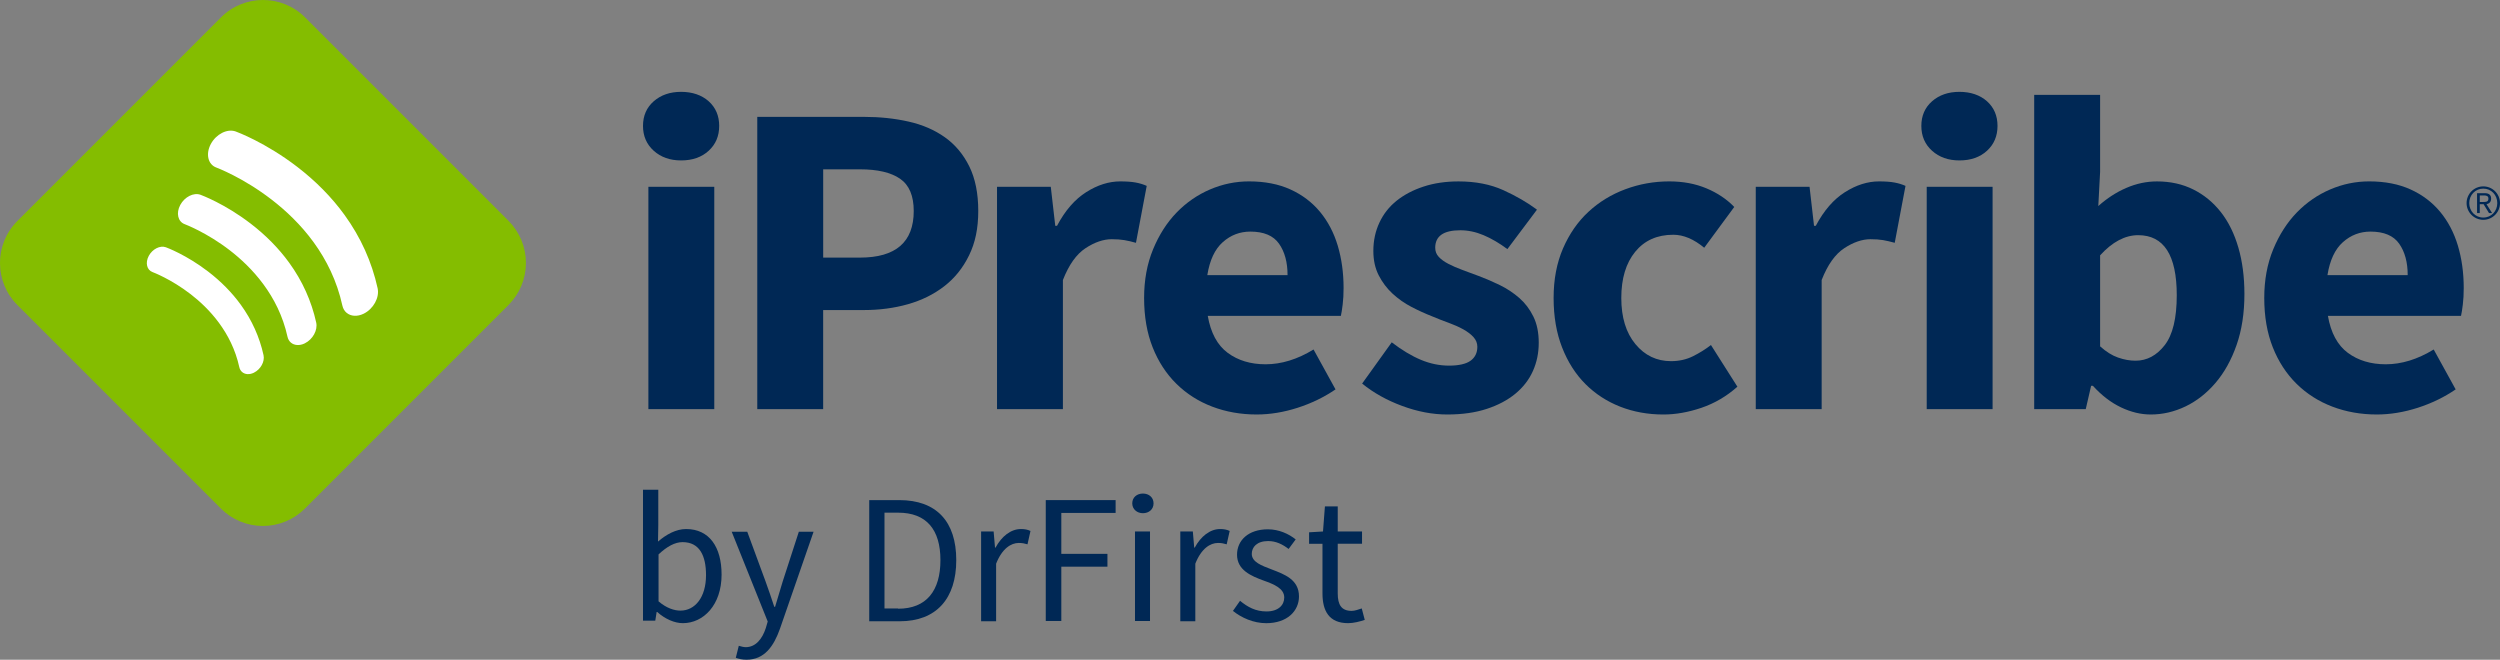 <?xml version="1.0" encoding="UTF-8"?><svg id="Layer_1" xmlns="http://www.w3.org/2000/svg" viewBox="0 0 1368.86 361.24"><rect x="0" y="0" width="1368.86" height="361.24" fill="#808080" stroke="none"/><defs><style>.cls-1{fill:#84bd00;}.cls-2{fill:#002855;}.cls-3{fill:#fff;}</style></defs><path class="cls-2" d="M352.22,268.15h8.22v19.57l-.15,8.82c4.48-3.88,9.86-6.87,15.39-6.87,12.7,0,19.42,9.86,19.42,24.95,0,16.73-10.01,26.59-21.22,26.59-4.48,0-9.71-2.24-14.04-6.13h-.3l-.75,4.78h-6.72v-71.72h.15ZM372.54,334.34c8.07,0,14.04-7.32,14.04-19.42,0-10.76-3.59-18.08-12.85-18.08-4.18,0-8.52,2.39-13.15,6.72v25.7c4.33,3.74,8.67,5.08,11.95,5.08Z"/><path class="cls-2" d="M408.25,354.36c5.53,0,9.11-4.48,11.06-10.46l1.05-3.59-19.72-49.16h8.52l10.01,27.19c1.49,4.18,3.29,9.26,4.78,13.9h.45c1.34-4.48,2.84-9.56,4.18-13.9l8.82-27.19h8.07l-18.38,53.04c-3.44,9.71-8.52,17.03-18.38,17.03-2.24,0-4.18-.45-5.83-1.05l1.64-6.57c1.05.3,2.54.75,3.74.75Z"/><path class="cls-2" d="M475.93,273.83h16.44c20.47,0,31.23,11.8,31.23,32.87s-10.91,33.47-30.93,33.47h-16.73v-66.34ZM491.77,333.3c15.54,0,23.16-9.86,23.16-26.59s-7.62-26-23.16-26h-7.47v52.44h7.47v.15Z"/><path class="cls-2" d="M537.19,291.01h6.87l.75,8.82h.3c3.29-6.13,8.37-10.16,13.9-10.16,2.09,0,3.59.3,5.23,1.05l-1.64,7.32c-1.64-.45-2.69-.75-4.78-.75-4.18,0-9.11,2.99-12.4,11.36v31.53h-8.22v-49.16Z"/><path class="cls-2" d="M572.6,273.83h38.25v7.02h-29.73v22.41h25.25v7.02h-25.25v29.73h-8.52v-66.19Z"/><path class="cls-2" d="M619.96,275.62c0-3.29,2.54-5.38,5.83-5.38s5.83,2.09,5.83,5.38-2.54,5.38-5.83,5.38c-3.29,0-5.83-2.24-5.83-5.38ZM621.46,291.01h8.22v49.01h-8.22v-49.01Z"/><path class="cls-2" d="M646.26,291.01h6.87l.75,8.82h.3c3.29-6.13,8.37-10.16,13.9-10.16,2.09,0,3.59.3,5.23,1.05l-1.64,7.32c-1.64-.45-2.69-.75-4.78-.75-4.18,0-9.11,2.99-12.4,11.36v31.53h-8.22v-49.16Z"/><path class="cls-2" d="M678.98,328.96c4.18,3.44,8.52,5.83,14.49,5.83,6.42,0,9.71-3.44,9.71-7.62,0-5.08-5.83-7.32-11.21-9.26-7.02-2.54-14.64-5.83-14.64-14.19,0-7.92,6.28-13.9,16.88-13.9,6.13,0,11.5,2.54,15.24,5.53l-3.88,5.23c-3.29-2.54-6.87-4.33-11.21-4.33-6.13,0-8.96,3.29-8.96,7.02,0,4.48,5.38,6.42,10.91,8.52,7.02,2.69,14.94,5.53,14.94,14.79,0,7.92-6.42,14.64-17.93,14.64-7.02,0-13.6-2.99-18.23-6.72l3.88-5.53Z"/><path class="cls-2" d="M724.1,297.74h-7.32v-6.28l7.62-.45,1.05-13.75h7.02v13.75h13.3v6.72h-13.3v27.19c0,6.13,1.94,9.56,7.62,9.56,1.64,0,3.88-.75,5.53-1.34l1.64,6.28c-2.69.9-6.13,1.79-9.11,1.79-10.46,0-14.04-6.72-14.04-16.29v-27.19h0Z"/><path class="cls-1" d="M166.99,278.44c-6.11,6.11-14.39,9.55-23.03,9.55s-16.92-3.43-23.03-9.55L9.53,167.04c-12.71-12.72-12.71-33.33,0-46.06L120.93,9.58c12.69-12.74,33.31-12.78,46.06-.1l111.4,111.4c6.14,6.11,9.58,14.42,9.58,23.08s-3.45,16.97-9.58,23.08l-111.4,111.4Z"/><path class="cls-3" d="M189.79,171.29c-1.13-.95-1.96-2.3-2.33-3.98-11.87-54.17-68.44-75.36-69.01-75.57-4.59-1.67-5.94-7.45-3.01-12.9,2.93-5.45,9.02-8.52,13.61-6.85.66.24,16.31,6.02,33.66,19.34,10.22,7.84,18.95,16.71,25.94,26.36,8.86,12.22,14.95,25.73,18.12,40.16,1.11,5.07-2.31,11.3-7.63,13.91-3.56,1.74-7.06,1.44-9.33-.47ZM166.92,187.99c-2.9,1.42-5.76,1.17-7.61-.38-.92-.77-1.59-1.87-1.9-3.25-4.99-22.79-19.87-38.25-31.47-47.22-12.85-9.93-24.69-14.34-24.8-14.39-3.73-1.37-4.83-6.08-2.44-10.52,2.39-4.44,7.35-6.94,11.08-5.58.54.2,13.3,4.91,27.44,15.76,8.33,6.39,15.45,13.62,21.15,21.49,7.22,9.96,12.19,20.98,14.77,32.74.91,4.13-1.88,9.21-6.22,11.34ZM139.04,204.06c-2.45,1.2-4.86.99-6.42-.32-.78-.65-1.35-1.58-1.6-2.74-4.21-19.24-16.77-32.3-26.56-39.87-10.85-8.39-20.84-12.11-20.94-12.15-3.15-1.16-4.07-5.13-2.06-8.88,2.02-3.75,6.2-5.86,9.36-4.71.45.17,11.23,4.15,23.16,13.31,7.03,5.4,13.04,11.5,17.85,18.14,6.1,8.41,10.29,17.71,12.47,27.64.77,3.49-1.59,7.78-5.25,9.57Z"/><path class="cls-2" d="M372.93,87.84c-6.06,0-11.04-1.75-14.97-5.28-3.92-3.52-5.89-8.06-5.89-13.62s1.96-10.06,5.89-13.5c3.93-3.43,8.91-5.15,14.97-5.15s11.25,1.72,15.09,5.15c3.84,3.44,5.77,7.94,5.77,13.5s-1.92,10.1-5.77,13.62c-3.85,3.52-8.88,5.28-15.09,5.28ZM355.02,102.27h36.08v121.73h-36.08v-121.73Z"/><path class="cls-2" d="M414.65,63.99h58.41c8.68,0,16.81.86,24.42,2.58,7.61,1.71,14.24,4.58,19.88,8.59,5.64,4.01,10.1,9.33,13.37,15.95,3.27,6.63,4.91,14.77,4.91,24.42s-1.68,17.43-5.03,24.29c-3.35,6.87-7.89,12.52-13.62,16.94-5.73,4.42-12.36,7.69-19.88,9.82-7.53,2.13-15.55,3.19-24.06,3.19h-22.33v54.24h-36.08V63.99ZM470.86,141.05c19.63,0,29.45-8.51,29.45-25.52,0-8.34-2.5-14.24-7.49-17.67-4.99-3.43-12.31-5.15-21.96-5.15h-20.13v48.35h20.13Z"/><path class="cls-2" d="M545.9,102.27h29.45l2.45,21.35h.98c4.42-8.34,9.74-14.48,15.96-18.41,6.21-3.93,12.43-5.89,18.65-5.89,3.43,0,6.26.21,8.47.62,2.21.41,4.21,1.02,6.02,1.84l-5.89,31.17c-2.29-.65-4.41-1.14-6.38-1.48-1.96-.33-4.26-.49-6.87-.49-4.58,0-9.37,1.64-14.36,4.91-4.99,3.27-9.12,9.08-12.39,17.43v70.68h-36.08v-121.73Z"/><path class="cls-2" d="M626.45,163.14c0-9.81,1.63-18.68,4.91-26.63,3.27-7.93,7.57-14.64,12.88-20.13,5.32-5.48,11.42-9.7,18.28-12.64,6.87-2.94,13.99-4.42,21.36-4.42,8.67,0,16.24,1.48,22.7,4.42,6.46,2.94,11.86,7.04,16.2,12.27,4.33,5.24,7.57,11.41,9.7,18.53,2.12,7.12,3.19,14.85,3.19,23.19,0,3.28-.16,6.26-.49,8.96-.33,2.7-.66,4.79-.99,6.26h-72.89c1.63,9.33,5.28,16.08,10.92,20.25,5.64,4.17,12.56,6.26,20.74,6.26,8.67,0,17.43-2.7,26.26-8.1l12.03,21.85c-6.22,4.25-13.13,7.61-20.74,10.06-7.61,2.45-15.09,3.68-22.46,3.68-8.67,0-16.77-1.43-24.29-4.29-7.53-2.86-14.07-7.04-19.64-12.52-5.56-5.48-9.9-12.15-13.01-20-3.11-7.85-4.66-16.85-4.66-27ZM704.99,150.62c0-7.04-1.56-12.76-4.66-17.18-3.11-4.42-8.34-6.63-15.71-6.63-5.73,0-10.76,1.92-15.09,5.77-4.34,3.85-7.16,9.87-8.47,18.05h43.93Z"/><path class="cls-2" d="M762.03,187.44c5.56,4.26,10.88,7.45,15.95,9.57,5.07,2.13,10.22,3.19,15.46,3.19s9.33-.9,11.78-2.7c2.45-1.8,3.69-4.33,3.69-7.61,0-1.96-.7-3.72-2.09-5.28-1.39-1.56-3.28-2.98-5.64-4.3-2.37-1.31-5.03-2.49-7.98-3.56-2.94-1.06-5.98-2.25-9.08-3.56-3.77-1.47-7.53-3.19-11.29-5.15-3.77-1.96-7.2-4.37-10.31-7.23-3.11-2.86-5.64-6.22-7.61-10.06-1.97-3.85-2.94-8.3-2.94-13.38,0-5.56,1.1-10.71,3.31-15.46,2.21-4.74,5.36-8.75,9.45-12.02,4.09-3.27,9-5.85,14.72-7.73,5.72-1.88,12.11-2.83,19.15-2.83,9.33,0,17.51,1.6,24.55,4.79,7.03,3.2,13.16,6.75,18.41,10.68l-16.2,21.59c-4.41-3.27-8.75-5.81-13.01-7.61-4.26-1.8-8.51-2.7-12.76-2.7-9.17,0-13.74,3.19-13.74,9.57,0,1.96.65,3.64,1.96,5.03,1.31,1.39,3.07,2.66,5.28,3.8,2.21,1.15,4.74,2.25,7.61,3.31,2.86,1.07,5.85,2.18,8.95,3.32,3.93,1.47,7.81,3.15,11.66,5.03,3.84,1.88,7.36,4.22,10.55,6.99,3.19,2.79,5.77,6.18,7.73,10.19,1.97,4.01,2.94,8.8,2.94,14.36s-1.07,10.72-3.19,15.46c-2.13,4.75-5.32,8.88-9.57,12.4-4.26,3.52-9.49,6.3-15.71,8.34-6.22,2.05-13.42,3.07-21.59,3.07s-16.24-1.56-24.67-4.66c-8.43-3.11-15.75-7.2-21.97-12.27l16.2-22.58Z"/><path class="cls-2" d="M850.67,163.14c0-10.14,1.72-19.18,5.15-27.12,3.44-7.93,8.06-14.6,13.87-20,5.81-5.4,12.55-9.53,20.25-12.4,7.68-2.86,15.71-4.3,24.05-4.3,7.53,0,14.31,1.27,20.37,3.81,6.05,2.54,11.12,5.93,15.22,10.19l-16.45,22.34c-5.72-4.75-11.37-7.12-16.93-7.12-8.84,0-15.79,3.11-20.86,9.33-5.07,6.21-7.61,14.64-7.61,25.27s2.58,19.07,7.73,25.28c5.15,6.22,11.65,9.33,19.51,9.33,4.42,0,8.42-.9,12.03-2.7,3.6-1.8,6.87-3.84,9.82-6.13l14.48,22.82c-5.89,5.24-12.44,9.08-19.64,11.54-7.2,2.45-14.16,3.68-20.86,3.68-8.51,0-16.41-1.43-23.69-4.29-7.28-2.86-13.62-6.99-19.02-12.39-5.4-5.4-9.65-12.06-12.76-20-3.11-7.93-4.66-16.97-4.66-27.12Z"/><path class="cls-2" d="M961.36,102.27h29.45l2.45,21.35h.98c4.42-8.34,9.74-14.48,15.96-18.41,6.21-3.93,12.43-5.89,18.66-5.89,3.43,0,6.26.21,8.47.62,2.21.41,4.21,1.02,6.02,1.84l-5.9,31.17c-2.29-.65-4.41-1.14-6.38-1.48-1.97-.33-4.26-.49-6.88-.49-4.58,0-9.37,1.64-14.36,4.91-4.99,3.27-9.12,9.08-12.39,17.43v70.68h-36.08v-121.73Z"/><path class="cls-2" d="M1072.87,87.84c-6.06,0-11.04-1.75-14.97-5.28-3.92-3.52-5.88-8.06-5.88-13.62s1.96-10.06,5.88-13.5c3.93-3.43,8.91-5.15,14.97-5.15s11.25,1.72,15.09,5.15c3.84,3.44,5.77,7.94,5.77,13.5s-1.93,10.1-5.77,13.62c-3.85,3.52-8.88,5.28-15.09,5.28ZM1054.96,102.27h36.07v121.73h-36.07v-121.73Z"/><path class="cls-2" d="M1113.82,51.96h36.08v42.21l-.99,18.66c4.75-4.26,9.86-7.57,15.34-9.94,5.48-2.37,11.08-3.56,16.81-3.56,7.36,0,13.99,1.48,19.88,4.42,5.89,2.94,10.92,7.08,15.09,12.4,4.17,5.32,7.36,11.78,9.57,19.39,2.21,7.61,3.32,16.07,3.32,25.4,0,10.47-1.43,19.8-4.3,27.98-2.86,8.18-6.71,15.09-11.54,20.74-4.83,5.64-10.31,9.94-16.44,12.88-6.14,2.94-12.48,4.41-19.02,4.41-5.4,0-10.84-1.31-16.32-3.92-5.48-2.62-10.59-6.54-15.34-11.78h-.98l-2.94,12.76h-28.23V51.96ZM1149.91,189.65c3.27,2.94,6.54,4.99,9.81,6.13,3.28,1.15,6.47,1.72,9.57,1.72,6.21,0,11.54-2.82,15.95-8.47,4.42-5.65,6.63-14.77,6.63-27.37,0-21.93-7.04-32.89-21.11-32.89-7.2,0-14.16,3.68-20.86,11.04v49.83Z"/><path class="cls-2" d="M1239.78,163.14c0-9.81,1.63-18.68,4.91-26.63,3.27-7.93,7.57-14.64,12.88-20.13,5.32-5.48,11.42-9.7,18.28-12.64,6.87-2.94,13.99-4.42,21.36-4.42,8.67,0,16.24,1.48,22.7,4.42,6.46,2.94,11.86,7.04,16.2,12.27,4.33,5.24,7.57,11.41,9.7,18.53,2.12,7.12,3.19,14.85,3.19,23.19,0,3.28-.16,6.26-.49,8.96-.33,2.7-.66,4.79-.99,6.26h-72.89c1.63,9.33,5.28,16.08,10.92,20.25,5.64,4.17,12.56,6.26,20.74,6.26,8.67,0,17.43-2.7,26.26-8.1l12.03,21.85c-6.22,4.25-13.13,7.61-20.74,10.06-7.61,2.45-15.09,3.68-22.46,3.68-8.67,0-16.77-1.43-24.29-4.29-7.53-2.86-14.07-7.04-19.64-12.52-5.56-5.48-9.9-12.15-13.01-20-3.11-7.85-4.66-16.85-4.66-27ZM1318.32,150.62c0-7.04-1.56-12.76-4.66-17.18-3.11-4.42-8.34-6.63-15.71-6.63-5.73,0-10.76,1.92-15.09,5.77-4.34,3.85-7.16,9.87-8.47,18.05h43.93Z"/><path class="cls-2" d="M1368.86,111.2c0,5.04-4.1,9.16-9.15,9.16s-9.15-4.12-9.15-9.16,4.09-9.15,9.15-9.15,9.15,4.12,9.15,9.15ZM1367.38,111.2c0-4.42-3.29-7.92-7.67-7.92s-7.68,3.5-7.68,7.92,3.29,7.92,7.68,7.92,7.67-3.5,7.67-7.92ZM1357.78,116.65h-1.48v-10.88h4.17c2.45,0,3.53,1.06,3.53,3.01s-1.25,2.76-2.52,3.03l3.04,4.84h-1.68l-2.96-4.84h-2.1v4.84ZM1359.49,110.59c1.43,0,3.03.07,3.03-1.83,0-1.53-1.23-1.75-2.37-1.75h-2.36v3.58h1.7Z"/></svg>